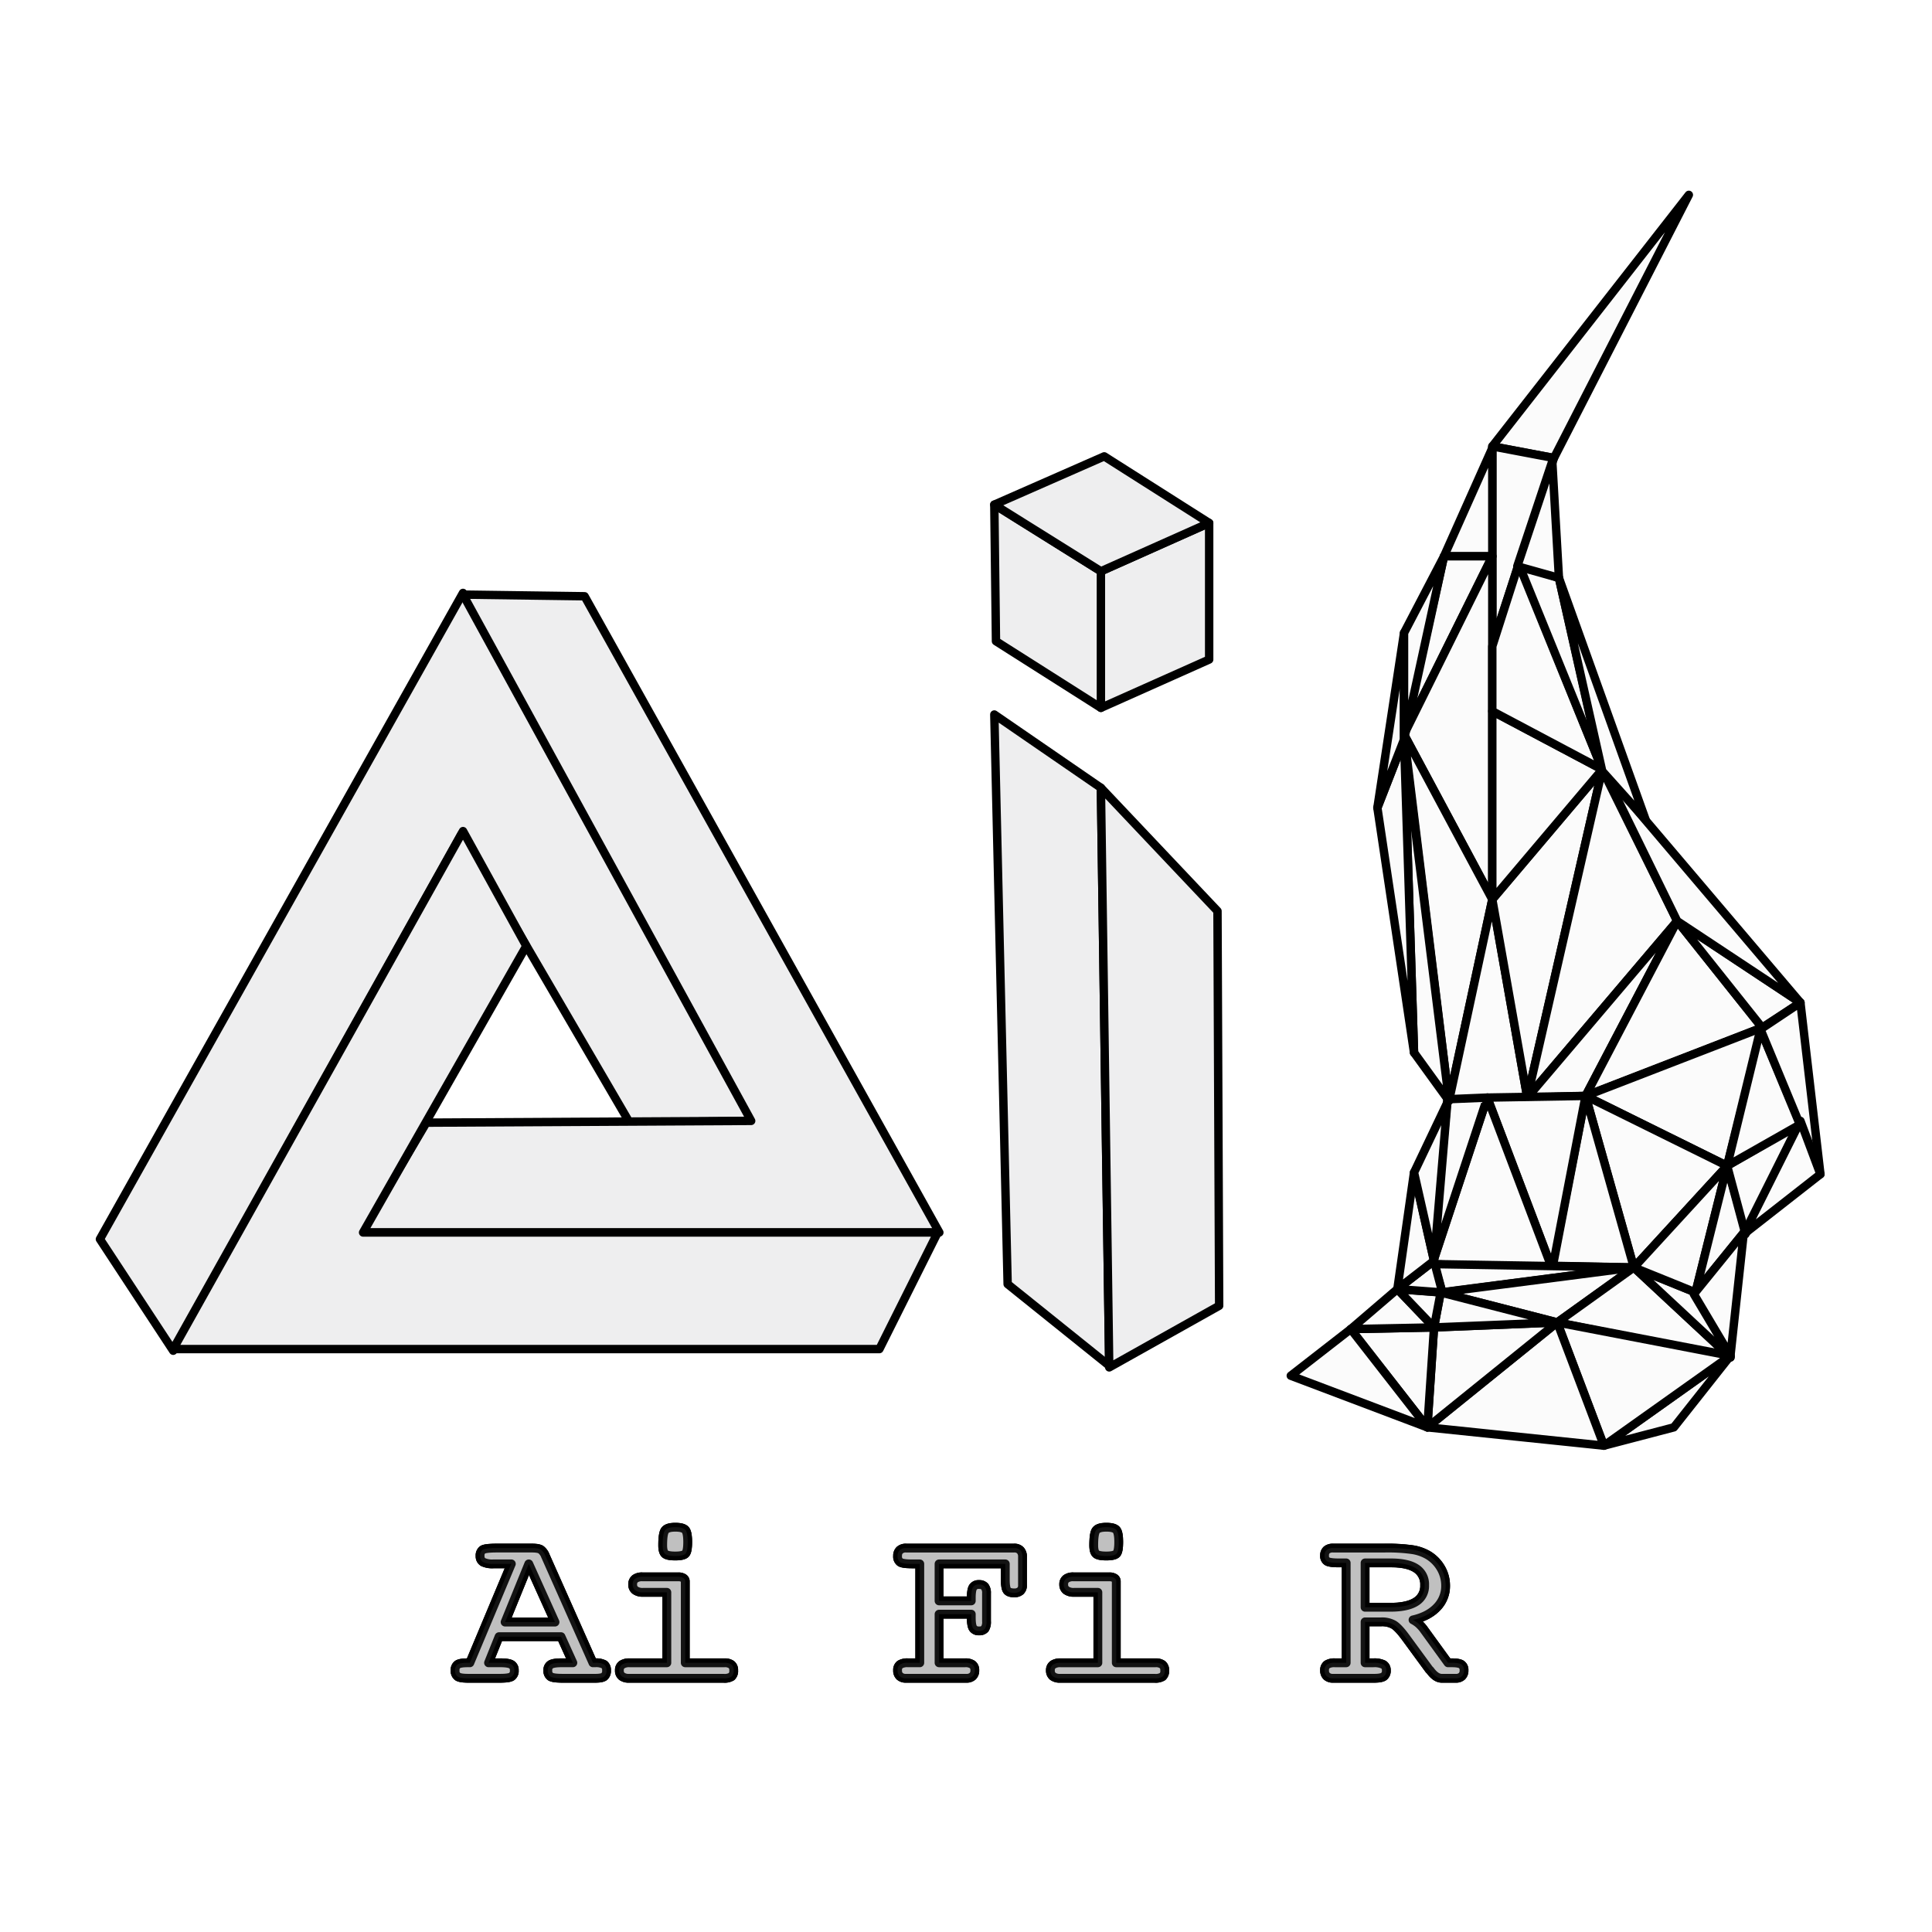 <svg id="Logo_Vector" xmlns="http://www.w3.org/2000/svg" xmlns:xlink="http://www.w3.org/1999/xlink" width="460" height="460" viewBox="0 0 920 920">
<defs><style>
.clsz1{fill:url(#radial-gradient)}.clsz2{stroke:#b63648;stroke-width:1.6px;fill:url(#lg)}.clsz10,.clsz11,.clsz12,.clsz13,.clsz14,.clsz15,.clsz16,.clsz17,.clsz18,.clsz19,.clsz2,.clsz20,.clsz21,.clsz22,.clsz23,.clsz24,.clsz25,.clsz26,.clsz27,.clsz28,.clsz29,.clsz30,.clsz31,.clsz32,.clsz33,.clsz34,.clsz35,.clsz36,.clsz37,.clsz38,.clsz39,.clsz4,.clsz40,.clsz41,.clsz42,.clsz43,.clsz44,.clsz45,.clsz46,.clsz47,.clsz48,.clsz49,.clsz5,.clsz50,.clsz51,.clsz52,.clsz53,.clsz54,.clsz55,.clsz56,.clsz57,.clsz58,.clsz6,.clsz7,.clsz8,.clsz9{fill-rule:evenodd}.clsz3{filter:url(#filter);

fill: #fbfbfb/*rgba(0,0,0,0)*/;

stroke:black;stroke-linejoin:round;stroke-width:4px;


}
.clsz4,.clsz5,.clsz6{fill:#eeeeef}
/*
.clsz4{fill:#fd3c53}.clsz5{fill:#b13746}.clsz6{fill:#fc8daf}.clsz7{fill:url(#lg-2)}.clsz8{fill:url(#lg-3)}.clsz9{fill:url(#lg-4)}.clsz10{fill:url(#lg-5)}.clsz11{fill:url(#lg-6)}.clsz12{fill:url(#lg-7)}.clsz13{fill:url(#lg-8)}.clsz14{fill:url(#lg-9)}.clsz15{fill:url(#lg-10)}.clsz16{fill:url(#lg-11)}.clsz17{fill:url(#lg-12)}.clsz18{fill:url(#lg-13)}.clsz19{fill:url(#lg-14)}.clsz20{fill:url(#lg-15)}.clsz21{fill:url(#lg-16)}.clsz22{fill:url(#lg-17)}.clsz23{fill:url(#lg-18)}.clsz24{fill:url(#lg-19)}.clsz25{fill:url(#lg-20)}.clsz26{fill:url(#lg-21)}.clsz27{fill:url(#lg-22)}.clsz28{fill:url(#lg-23)}.clsz29{fill:url(#lg-24)}.clsz30{fill:url(#lg-25)}.clsz31{fill:url(#lg-26)}.clsz32{fill:url(#lg-27)}.clsz33{fill:url(#lg-28)}.clsz34{fill:url(#lg-29)}.clsz35{fill:url(#lg-30)}.clsz36{fill:url(#lg-31)}.clsz37{fill:url(#lg-32)}.clsz38{fill:url(#lg-33)}.clsz39{fill:url(#lg-34)}.clsz40{fill:url(#lg-35)}.clsz41{fill:url(#lg-36)}.clsz42{fill:url(#lg-37)}.clsz43{fill:url(#lg-38)}.clsz44{fill:url(#lg-39)}.clsz45{fill:url(#lg-40)}.clsz46{fill:url(#lg-41)}.clsz47{fill:url(#lg-42)}.clsz48{fill:url(#lg-43)}.clsz49{fill:url(#lg-44)}.clsz50{fill:url(#lg-45)}.clsz51{fill:url(#lg-46)}.clsz52{fill:url(#lg-47)}.clsz53{fill:url(#lg-48)}.clsz54{fill:url(#lg-49)}.clsz55{fill:url(#lg-50)}.clsz56{fill:url(#lg-51)}.clsz57{fill:url(#lg-52)}.clsz58{stroke:#f52538;stroke-linejoin:round;stroke-width:.8px;fill:url(#lg-53);filter:url(#filter-2)}*/
</style>
<filter id="filter" filterUnits="userSpaceOnUse">

  <feComposite result="composite"/>
  <feComposite result="composite-2"/>
  <feComposite result="composite-3"/>
  <feFlood result="flood" flood-color="black" flood-opacity="0.14"/>
  <feComposite result="composite-4" operator="in" in2="composite-3"/>
  <feBlend result="blend" mode="blendDivide" in2="SourceGraphic"/>
  <feBlend result="blend-2" in="SourceGraphic"/>
</filter>
<radialGradient id="radial-gradient" cx="460" cy="460" r="460" gradientUnits="userSpaceOnUse">
  <stop offset="0" stop-color="rgba(0,0,0,0)"/>
  <stop offset="1" stop-color="rgba(0,0,0,0)"/>
</radialGradient>
<linearGradient id="lg" x1="457" y1="800" x2="457" y2="727" gradientUnits="userSpaceOnUse">
  <stop offset="0" stop-color="#b63648"/>
  <stop offset="1" stop-color="#953241"/>
</linearGradient>
<linearGradient id="lg-2" x1="757" y1="218" x2="757" y2="93" gradientUnits="userSpaceOnUse">
  <stop offset="0" stop-color="#97283c"/>
  <stop offset="1" stop-color="#462835"/><!---->
</linearGradient>
<linearGradient id="lg-3" x1="725" y1="307" x2="725" y2="213" gradientUnits="userSpaceOnUse">
  <stop offset="0" stop-color="#94283c"/>
  <stop offset="1" stop-color="#e1213a"/>
</linearGradient>
<linearGradient id="lg-4" x1="700" y1="265" x2="700" y2="213" xlink:href="#lg-3"/>
<linearGradient id="lg-5" x1="690" y1="350" x2="690" y2="265" xlink:href="#lg-3"/>
<linearGradient id="lg-6" x1="690" y1="428" x2="690" y2="265" xlink:href="#lg-3"/>
<linearGradient id="lg-7" x1="690" y1="524" x2="690" y2="350" gradientUnits="userSpaceOnUse">
  <stop offset="0" stop-color="#f07232"/>
  <stop offset="1" stop-color="#f6e535"/><!----><!---->
</linearGradient>
<linearGradient id="lg-8" x1="727" y1="476" x2="690" y2="476" xlink:href="#lg-7"/>
<linearGradient id="lg-9" x1="737" y1="523" x2="737" y2="366" xlink:href="#lg-3"/>
<linearGradient id="lg-10" x1="737" y1="428" x2="737" y2="339" xlink:href="#lg-3"/>
<linearGradient id="lg-11" x1="737" y1="366" x2="737" y2="268" xlink:href="#lg-3"/>
<linearGradient id="lg-12" x1="743" y1="366" x2="743" y2="269" xlink:href="#lg-3"/>
<linearGradient id="lg-13" x1="732" y1="275" x2="732" y2="220" xlink:href="#lg-3"/>
<linearGradient id="lg-14" x1="763" y1="523" x2="763" y2="366" xlink:href="#lg-7"/>
<linearGradient id="lg-15" x1="763" y1="523" x2="763" y2="439" xlink:href="#lg-7"/>
<linearGradient id="lg-16" x1="797" y1="523" x2="797" y2="439" gradientUnits="userSpaceOnUse">
  <stop offset="0" stop-color="#f6e535"/>
  <stop offset="1" stop-color="#f07232"/>
</linearGradient>
<linearGradient id="lg-17" x1="828" y1="489" x2="828" y2="439" xlink:href="#lg-3"/>
<linearGradient id="lg-18" x1="811" y1="477" x2="811" y2="367" xlink:href="#lg-3"/>
<linearGradient id="lg-19" x1="763" y1="390" x2="763" y2="275" xlink:href="#lg-3"/>
<linearGradient id="lg-20" x1="797" y1="555" x2="797" y2="489" xlink:href="#lg-7"/>
<linearGradient id="lg-21" x1="789" y1="604" x2="789" y2="522" xlink:href="#lg-7"/>
<linearGradient id="lg-22" x1="759" y1="604" x2="759" y2="522" gradientUnits="userSpaceOnUse">
  <stop offset="0" stop-color="#f25132"/>
  <stop offset="1" stop-color="#f3f837"/><!----><!----><!---->
</linearGradient>
<linearGradient id="lg-23" x1="732" y1="604" x2="732" y2="522" xlink:href="#lg-7"/>
<linearGradient id="lg-24" x1="711" y1="604" x2="711" y2="523" xlink:href="#lg-16"/>
<linearGradient id="lg-25" x1="695" y1="602" x2="695" y2="523" xlink:href="#lg-7"/>
<linearGradient id="lg-26" x1="730" y1="615" x2="730" y2="602" xlink:href="#lg-16"/>
<linearGradient id="lg-27" x1="778" y1="617" x2="686" y2="617" gradientUnits="userSpaceOnUse">
  <stop offset="0" stop-color="#ce223c"/>
  <stop offset="1" stop-color="#f3f837"/>
</linearGradient>
<linearGradient id="lg-28" x1="761" y1="604" x2="805" y2="646" gradientUnits="userSpaceOnUse">
  <stop offset="0" stop-color="#d33932"/>
  <stop offset="1" stop-color="#652e40"/><!----><!----><!----><!---->
</linearGradient>
<linearGradient id="lg-29" x1="801" y1="646" x2="801" y2="604" gradientUnits="userSpaceOnUse">
  <stop offset="0" stop-color="#d23632"/>
  <stop offset="1" stop-color="#f6e535"/>
</linearGradient>
<linearGradient id="lg-30" x1="800" y1="615" x2="800" y2="555" xlink:href="#lg-7"/>
<linearGradient id="lg-31" x1="819" y1="615" x2="819" y2="555" xlink:href="#lg-7"/>
<linearGradient id="lg-32" x1="840" y1="588" x2="840" y2="535" xlink:href="#lg-7"/>
<linearGradient id="lg-33" x1="840" y1="555" x2="840" y2="490" xlink:href="#lg-7"/>
<linearGradient id="lg-34" x1="853" y1="559" x2="853" y2="477" xlink:href="#lg-3"/>
<linearGradient id="lg-35" x1="849" y1="588" x2="849" y2="534" xlink:href="#lg-3"/>
<linearGradient id="lg-36" x1="818" y1="646" x2="818" y2="587" gradientUnits="userSpaceOnUse">
  <stop offset="0" stop-color="#f07232"/>
  <stop offset="1" stop-color="#f6e535"/>
</linearGradient>
<linearGradient id="lg-37" x1="794" y1="688" x2="794" y2="646" xlink:href="#lg-3"/>
<linearGradient id="lg-38" x1="783" y1="688" x2="783" y2="630" gradientUnits="userSpaceOnUse">
  <stop offset="0" stop-color="#6b2d3d"/>
  <stop offset="1" stop-color="#b3283f"/><!----><!----><!----><!----><!---->
</linearGradient>
<linearGradient id="lg-39" x1="722" y1="688" x2="722" y2="630" gradientUnits="userSpaceOnUse">
  <stop offset="0" stop-color="#b3283f"/>
  <stop offset="1" stop-color="#6b2d3d"/>
</linearGradient>
<linearGradient id="lg-40" x1="712" y1="680" x2="712" xlink:href="#lg-38"/>
<linearGradient id="lg-41" x1="712" y1="632" x2="712" y2="615" gradientUnits="userSpaceOnUse">
  <stop offset="0" stop-color="#c32a44"/>
  <stop offset="1" stop-color="#e34538"/>
</linearGradient>
<linearGradient id="lg-42" x1="663" y1="680" x2="663" y2="632" gradientUnits="userSpaceOnUse">
  <stop offset="0" stop-color="#6b2d3d"/>
  <stop offset="1" stop-color="#d13039"/><!----><!----><!----><!----><!----><!---->
</linearGradient>
<linearGradient id="lg-43" x1="663" y1="633" x2="663" y2="614" gradientUnits="userSpaceOnUse">
  <stop offset="0" stop-color="#e34538"/>
  <stop offset="1" stop-color="#c32a44"/>
</linearGradient>
<linearGradient id="lg-44" x1="676" y1="632" x2="676" xlink:href="#lg-43"/>
<linearGradient id="lg-45" x1="676" y1="615" x2="676" y2="600" xlink:href="#lg-3"/>
<linearGradient id="lg-46" x1="676" y1="615" x2="674" y2="558" xlink:href="#lg-3"/>
<linearGradient id="lg-47" x1="681" y1="600" x2="681" y2="525" xlink:href="#lg-3"/>
<linearGradient id="lg-48" x1="679" y1="524" x2="680" y2="352" xlink:href="#lg-3"/>
<linearGradient id="lg-49" x1="665" y1="501" x2="665" y2="352" xlink:href="#lg-3"/>
<linearGradient id="lg-50" x1="662" y1="385" x2="662" y2="301" xlink:href="#lg-3"/>
<linearGradient id="lg-51" x1="678" y1="352" x2="678" y2="265" xlink:href="#lg-3"/>
<linearGradient id="lg-52" x1="647" y1="680" x2="647" y2="633" xlink:href="#lg-42"/>
<linearGradient id="lg-53" x1="457" y1="800" x2="457" y2="727" gradientUnits="userSpaceOnUse">
  <stop offset="0" stop-color="#b53651"/>
  <stop offset="1" stop-color="#fc2945"/>
</linearGradient></defs>
<rect id="rr_1_c" class="clsz1" width="920" height="920" rx="74.5" ry="74.5"/>
<path id="p2-4" class="clsz3" d="M251.8,744.708l12.489,27.708H240.527Zm-28.057,47.1h-1.1q-3.484,0-4.7.784a3.1,3.1,0,0,0-1.22,2.824,3.285,3.285,0,0,0,1.22,2.953q1.219,0.811,4.938.811h15.277q4.239,0,5.489-.811a3.25,3.25,0,0,0,1.249-2.953,2.964,2.964,0,0,0-1.394-2.8q-1.393-.81-5.228-0.811h-5.634l5-12.442h29.509l5.635,12.442h-5.4q-3.777,0-5.141.811a2.981,2.981,0,0,0-1.365,2.8,3.248,3.248,0,0,0,1.249,2.953q1.248,0.811,5.663.811h15.8q3.02,0,4.125-.811a3.446,3.446,0,0,0,1.1-2.953,3.16,3.16,0,0,0-1.162-2.824,8.279,8.279,0,0,0-4.3-.784H282.35l-22.712-51.077a6.554,6.554,0,0,0-2.062-2.8q-1.134-.758-4.328-0.758H236.693q-5.577,0-6.826.81a3.253,3.253,0,0,0-1.249,2.954,3.121,3.121,0,0,0,1.424,2.9,10.25,10.25,0,0,0,4.966.862h8.481ZM316.7,739.951q1.132,0.993,4.851.993,3.774,0,4.85-1.072t1.075-5.567q0-4.6-1.162-5.83t-4.763-1.228q-3.718,0-4.851,1.464t-1.133,7.11Q315.565,738.958,316.7,739.951Zm9.614,13.07a1.78,1.78,0,0,0-.9-1.569,4.565,4.565,0,0,0-2.469-.575h-17.02a5.6,5.6,0,0,0-3.486.909,3.245,3.245,0,0,0-1.161,2.725,3.287,3.287,0,0,0,1.253,2.778,5.907,5.907,0,0,0,3.643.96h11.369v33.563H299.823a6.206,6.206,0,0,0-3.659.889,3.143,3.143,0,0,0-1.22,2.719,3.418,3.418,0,0,0,1.162,2.823,5.456,5.456,0,0,0,3.485.941H344.61a6.271,6.271,0,0,0,3.747-.811,3.6,3.6,0,0,0,1.016-2.953,3.31,3.31,0,0,0-1.075-2.745,5.3,5.3,0,0,0-3.34-.863H326.312V753.021Zm120.859,38.791v-23.16h15.336v1.516q0,3.817.813,5.124a3.145,3.145,0,0,0,2.9,1.307,3.329,3.329,0,0,0,2.759-.993,6.057,6.057,0,0,0,.785-3.608V758.719a4.9,4.9,0,0,0-.843-3.189,3.356,3.356,0,0,0-2.7-.993,3.145,3.145,0,0,0-2.9,1.307q-0.815,1.306-.813,5.123v1.359H447.171V744.708h31.542v7.476q0,4.026.872,5.176t3.311,1.15a4.337,4.337,0,0,0,2.991-.915,3.506,3.506,0,0,0,1.017-2.745V741.362a4.354,4.354,0,0,0-1.017-3.11,3.933,3.933,0,0,0-2.991-1.072H431.487a4.294,4.294,0,0,0-3.02.967,3.619,3.619,0,0,0-1.046,2.8,3.251,3.251,0,0,0,1.249,2.954q1.248,0.811,5.664.81h3.659v47.1h-5.576a6.708,6.708,0,0,0-3.863.837,3.219,3.219,0,0,0-1.133,2.771,3.619,3.619,0,0,0,1.046,2.8,4.289,4.289,0,0,0,3.02.967h28.638a4.291,4.291,0,0,0,3.02-.967,3.619,3.619,0,0,0,1.046-2.8,3.268,3.268,0,0,0-1.1-2.745,5.783,5.783,0,0,0-3.543-.863H447.171Zm74.778-51.861q1.133,0.993,4.85.993,3.776,0,4.85-1.072t1.075-5.567q0-4.6-1.162-5.83t-4.763-1.228q-3.718,0-4.85,1.464t-1.133,7.11Q520.816,738.958,521.949,739.951Zm9.613,13.07a1.778,1.778,0,0,0-.9-1.569,4.563,4.563,0,0,0-2.469-.575h-17.02a5.6,5.6,0,0,0-3.485.909,3.246,3.246,0,0,0-1.162,2.725,3.288,3.288,0,0,0,1.254,2.778,5.905,5.905,0,0,0,3.643.96h11.368v33.563H505.074a6.209,6.209,0,0,0-3.66.889,3.143,3.143,0,0,0-1.22,2.719,3.418,3.418,0,0,0,1.162,2.823,5.456,5.456,0,0,0,3.485.941H549.86a6.271,6.271,0,0,0,3.747-.811,3.6,3.6,0,0,0,1.016-2.953,3.313,3.313,0,0,0-1.074-2.745,5.3,5.3,0,0,0-3.34-.863H531.562V753.021Zm130.851-8.783q7.957,0,11.966,2.666a8.916,8.916,0,0,1,4.008,7.946,8.75,8.75,0,0,1-4.095,7.869q-4.1,2.64-12.228,2.64H650.04V744.238h12.373ZM650.04,772.312h7.726a11.259,11.259,0,0,1,5.9,1.359q2.235,1.36,5.663,6.012L680.478,794.9a5.634,5.634,0,0,0,.523.523q2.73,3.764,5.577,3.764h6.564a4.182,4.182,0,0,0,2.991-.967,3.682,3.682,0,0,0,1.017-2.8,3.105,3.105,0,0,0-1.22-2.8q-1.22-.81-4.473-0.811H689.54l-11.676-16.1a16.8,16.8,0,0,0-2.294-2.509,13.538,13.538,0,0,0-2.7-1.83q7.318-1.673,11.414-5.986a14.471,14.471,0,0,0,4.1-10.325,16.349,16.349,0,0,0-2.236-8.313,17.279,17.279,0,0,0-6.128-6.221,21.173,21.173,0,0,0-7.407-2.588,84.935,84.935,0,0,0-13.273-.758H634.821a4.518,4.518,0,0,0-3.05.889,3.353,3.353,0,0,0-1.017,2.666,2.913,2.913,0,0,0,1.278,2.771q1.278,0.732,5.635.732h3.369v47.574H635.75a6.727,6.727,0,0,0-3.834.837,3.181,3.181,0,0,0-1.162,2.771,3.622,3.622,0,0,0,1.046,2.8,4.292,4.292,0,0,0,3.021.967h19.517q3.369,0,4.589-.837a3.292,3.292,0,0,0,1.22-2.927,2.976,2.976,0,0,0-1.394-2.771,9.849,9.849,0,0,0-4.763-.837h-3.95v-19.5Z"/>
<g id="Vector" class="clsz3"><g id="Letters" style="fill: none !Important;">
  <path id="p1" class="clsz4" d="M219.7,397.34L82.48,643.207l-34.9-53.138,172.9-307.724,138,251.414-58.69.8Z"/>
  <path id="p1_c" class="clsz5" d="M357.7,533.759L220.483,283.138l57.9,0.793L447.31,586.9H172.1l30.931-52.3Z"/>
  <path id="p1_co2" class="clsz6" d="M172.9,586.9h273.62l-27.758,55.517H82.483l138-246.655,30.138,54.724Z"/>
  <path id="p2" class="clsz4" d="M528.207,650.345l-48.379-38.862-6.345-271.242,50.758,34.9Z"/>
  <path id="p2c" class="clsz6" d="M580.552,621.793l-52.345,29.345-3.966-276,55.518,58.69Z"/>
  <path id="p2c_2" class="clsz6" d="M575.793,314.069l-51.552,23V272.034l51.552-23v65.035Z"/>
  <path id="p2c_3" class="clsz4" d="M524.241,337.069l-49.965-31.724-0.793-65.035,50.758,31.724v65.035Z"/>
  <path id="p2c_4" class="clsz5" d="M524.241,272.034L473.483,240.31l52.345-23,49.965,31.724Z"/>
</g><g id="Shape">
  <path class="clsz7" d="M739.97 218.1l-29.34-5.55L804.21 92.79Z"/>
  <path class="clsz8" d="M739.97 218.1l-29.34-5.55v94.38Z"/>
  <path class="clsz9" d="M687.62 264.9l23-51.55V264.9h-23Z"/>
  <path class="clsz10" d="M687.62 264.9l-19.03 84.86L710.62 264.9h-23Z"/>
  <path class="clsz11" d="M710.62 428.28l-42.03-78.52L710.62 264.9V428.28Z"/>
  <path class="clsz12" d="M710.62 428.28l-42.03-78.52L690 524.24Z"/>
  <path class="clsz13" d="M710.62 428.28l16.66 94.38L690 524.24Z"/>
  <path class="clsz14" d="M710.62 428.28l16.66 94.38 35.69-156.24Z"/>
  <path class="clsz15" d="M710.62 428.28V338.66l52.35 27.76Z"/>
  <path class="clsz16" d="M723.31 268.07l-12.69 39.66v30.93l52.35 27.76Z"/>
  <path class="clsz17" d="M723.31 268.86l19.04 6.35 20.62 91.21Z"/>
  <path class="clsz18" d="M722.52 269.65l19.83 5.55-3.17-55.52Z"/>
  <path class="clsz19" d="M798.66 438.59l-71.38 84.07 35.69-156.24Z"/>
  <path class="clsz20" d="M798.66 438.59l-71.38 84.07 27.76-0.79Z"/>
  <path class="clsz21" d="M798.66 438.59L839.1 489.35l-84.07 32.52Z"/>
  <path class="clsz22" d="M798.66 438.59L839.1 489.35l18.24-11.9Z"/>
  <path class="clsz23" d="M798.66 438.59l-34.9-71.38 93.59 110.24Z"/>
  <path class="clsz24" d="M742.35 275.21l20.62 92 20.62 23Z"/>
  <path class="clsz25" d="M822.45 555.17L839.1 489.35l-84.07 32.52Z"/>
  <path class="clsz26" d="M822.45 555.17l-44.41 48.38-23-81.69Z"/>
  <path class="clsz27" d="M739.17 602.76l38.86 0.79-23-81.69Z"/>
  <path class="clsz28" d="M739.17 604.35l-30.93-81.69 46.79-0.79Z"/>
  <path class="clsz29" d="M739.17 604.35l-30.93-81.69-26.17 79.31Z"/>
  <path class="clsz30" d="M689.21 523.45l19.03-0.79-26.17 79.31Z"/>
  <path class="clsz31" d="M686.83 615.45l91.21-11.9-95.17-1.59Z"/>
  <path class="clsz32" d="M686.03 615.45l92-11.9-36.48 26.17Z"/>
  <path class="clsz33" d="M824.03 646.38l-46-42.83-36.48 26.17Z"/>
  <path class="clsz34" d="M824.03 646.38l-46-42.83 29.35 11.9Z"/>
  <path class="clsz35" d="M822.45 555.17l-44.41 48.38 29.35 11.9Z"/>
  <path class="clsz36" d="M822.45 555.17l8.72 30.93-23.79 29.35Z"/>
  <path class="clsz37" d="M822.45 555.17l8.72 32.52 25.38-52.34Z"/>
  <path class="clsz38" d="M822.45 555.17l15.86-65.03 19.04 45.21Z"/>
  <path class="clsz39" d="M857.35 477.45l-19.03 12.69 28.55 69Z"/>
  <path class="clsz40" d="M857.35 533.76L830.38 587.69l36.48-28.55Z"/>
  <path class="clsz41" d="M824.03 645.59l6.35-58.69-23.79 29.34Z"/>
  <path class="clsz42" d="M824.03 645.59l-26.96 34.1-33.31 8.72Z"/>
  <path class="clsz43" d="M824.03 645.59l-82.48-15.86 22.21 58.69Z"/>
  <path class="clsz44" d="M679.69 679.69l61.86-49.97 22.21 58.69Z"/>
  <path class="clsz45" d="M679.69 679.69l61.86-49.97-58.69 2.38Z"/>
  <path class="clsz46" d="M686.03 615.45l55.52 14.28-58.69 2.38Z"/>
  <path class="clsz47" d="M679.69 679.69L643.21 632.9l39.66-0.79Z"/>
  <path class="clsz48" d="M665.41 613.86L643.21 632.9l39.66-0.79Z"/>
  <path class="clsz49" d="M665.41 613.86l20.62 1.59L682.86 632.1Z"/>
  <path class="clsz50" d="M665.41 613.86l21.41 1.59-3.97-15.07Z"/>
  <path class="clsz51" d="M665.41 613.86l7.93-55.52 9.52 42.03Z"/>
  <path class="clsz52" d="M689.21 525.03l-15.86 33.31 9.52 42.03Z"/>
  <path class="clsz53" d="M690 524.24l-16.65-23-4.76-149.1Z"/>
  <path class="clsz54" d="M655.9 384.66l17.45 116.59-4.76-149.1Z"/>
  <path class="clsz55" d="M655.9 384.66l12.69-83.28v50.76Z"/>
  <path class="clsz56" d="M687.62 264.9l-19.03 36.48v50.76Z"/>
  <path class="clsz57" d="M679.69 679.69L643.21 632.9 614.66 655.1Z"/>
</g></g>
<g style="fill: url(#lg-53); filter: url(#filter-2)">
<path id="Ai_Fi_R_c" class="clsz58" d="M251.8,744.708l12.489,27.708H240.527Zm-28.057,47.1h-1.1q-3.484,0-4.7.784a3.1,3.1,0,0,0-1.22,2.824,3.285,3.285,0,0,0,1.22,2.953q1.219,0.811,4.938.811h15.277q4.239,0,5.489-.811a3.25,3.25,0,0,0,1.249-2.953,2.964,2.964,0,0,0-1.394-2.8q-1.393-.81-5.228-0.811h-5.634l5-12.442h29.509l5.635,12.442h-5.4q-3.777,0-5.141.811a2.981,2.981,0,0,0-1.365,2.8,3.248,3.248,0,0,0,1.249,2.953q1.248,0.811,5.663.811h15.8q3.02,0,4.125-.811a3.446,3.446,0,0,0,1.1-2.953,3.16,3.16,0,0,0-1.162-2.824,8.279,8.279,0,0,0-4.3-.784H282.35l-22.712-51.077a6.554,6.554,0,0,0-2.062-2.8q-1.134-.758-4.328-0.758H236.693q-5.577,0-6.826.81a3.253,3.253,0,0,0-1.249,2.954,3.121,3.121,0,0,0,1.424,2.9,10.25,10.25,0,0,0,4.966.862h8.481ZM316.7,739.951q1.132,0.993,4.851.993,3.774,0,4.85-1.072t1.075-5.567q0-4.6-1.162-5.83t-4.763-1.228q-3.718,0-4.851,1.464t-1.133,7.11Q315.565,738.958,316.7,739.951Zm9.614,13.07a1.78,1.78,0,0,0-.9-1.569,4.565,4.565,0,0,0-2.469-.575h-17.02a5.6,5.6,0,0,0-3.486.909,3.245,3.245,0,0,0-1.161,2.725,3.287,3.287,0,0,0,1.253,2.778,5.907,5.907,0,0,0,3.643.96h11.369v33.563H299.823a6.206,6.206,0,0,0-3.659.889,3.143,3.143,0,0,0-1.22,2.719,3.418,3.418,0,0,0,1.162,2.823,5.456,5.456,0,0,0,3.485.941H344.61a6.271,6.271,0,0,0,3.747-.811,3.6,3.6,0,0,0,1.016-2.953,3.31,3.31,0,0,0-1.075-2.745,5.3,5.3,0,0,0-3.34-.863H326.312V753.021Zm120.859,38.791v-23.16h15.336v1.516q0,3.817.813,5.124a3.145,3.145,0,0,0,2.9,1.307,3.329,3.329,0,0,0,2.759-.993,6.057,6.057,0,0,0,.785-3.608V758.719a4.9,4.9,0,0,0-.843-3.189,3.356,3.356,0,0,0-2.7-.993,3.145,3.145,0,0,0-2.9,1.307q-0.815,1.306-.813,5.123v1.359H447.171V744.708h31.542v7.476q0,4.026.872,5.176t3.311,1.15a4.337,4.337,0,0,0,2.991-.915,3.506,3.506,0,0,0,1.017-2.745V741.362a4.354,4.354,0,0,0-1.017-3.11,3.933,3.933,0,0,0-2.991-1.072H431.487a4.294,4.294,0,0,0-3.02.967,3.619,3.619,0,0,0-1.046,2.8,3.251,3.251,0,0,0,1.249,2.954q1.248,0.811,5.664.81h3.659v47.1h-5.576a6.708,6.708,0,0,0-3.863.837,3.219,3.219,0,0,0-1.133,2.771,3.619,3.619,0,0,0,1.046,2.8,4.289,4.289,0,0,0,3.02.967h28.638a4.291,4.291,0,0,0,3.02-.967,3.619,3.619,0,0,0,1.046-2.8,3.268,3.268,0,0,0-1.1-2.745,5.783,5.783,0,0,0-3.543-.863H447.171Zm74.778-51.861q1.133,0.993,4.85.993,3.776,0,4.85-1.072t1.075-5.567q0-4.6-1.162-5.83t-4.763-1.228q-3.718,0-4.85,1.464t-1.133,7.11Q520.816,738.958,521.949,739.951Zm9.613,13.07a1.778,1.778,0,0,0-.9-1.569,4.563,4.563,0,0,0-2.469-.575h-17.02a5.6,5.6,0,0,0-3.485.909,3.246,3.246,0,0,0-1.162,2.725,3.288,3.288,0,0,0,1.254,2.778,5.905,5.905,0,0,0,3.643.96h11.368v33.563H505.074a6.209,6.209,0,0,0-3.66.889,3.143,3.143,0,0,0-1.22,2.719,3.418,3.418,0,0,0,1.162,2.823,5.456,5.456,0,0,0,3.485.941H549.86a6.271,6.271,0,0,0,3.747-.811,3.6,3.6,0,0,0,1.016-2.953,3.313,3.313,0,0,0-1.074-2.745,5.3,5.3,0,0,0-3.34-.863H531.562V753.021Zm130.851-8.783q7.957,0,11.966,2.666a8.916,8.916,0,0,1,4.008,7.946,8.75,8.75,0,0,1-4.095,7.869q-4.1,2.64-12.228,2.64H650.04V744.238h12.373ZM650.04,772.312h7.726a11.259,11.259,0,0,1,5.9,1.359q2.235,1.36,5.663,6.012L680.478,794.9a5.634,5.634,0,0,0,.523.523q2.73,3.764,5.577,3.764h6.564a4.182,4.182,0,0,0,2.991-.967,3.682,3.682,0,0,0,1.017-2.8,3.105,3.105,0,0,0-1.22-2.8q-1.22-.81-4.473-0.811H689.54l-11.676-16.1a16.8,16.8,0,0,0-2.294-2.509,13.538,13.538,0,0,0-2.7-1.83q7.318-1.673,11.414-5.986a14.471,14.471,0,0,0,4.1-10.325,16.349,16.349,0,0,0-2.236-8.313,17.279,17.279,0,0,0-6.128-6.221,21.173,21.173,0,0,0-7.407-2.588,84.935,84.935,0,0,0-13.273-.758H634.821a4.518,4.518,0,0,0-3.05.889,3.353,3.353,0,0,0-1.017,2.666,2.913,2.913,0,0,0,1.278,2.771q1.278,0.732,5.635.732h3.369v47.574H635.75a6.727,6.727,0,0,0-3.834.837,3.181,3.181,0,0,0-1.162,2.771,3.622,3.622,0,0,0,1.046,2.8,4.292,4.292,0,0,0,3.021.967h19.517q3.369,0,4.589-.837a3.292,3.292,0,0,0,1.22-2.927,2.976,2.976,0,0,0-1.394-2.771,9.849,9.849,0,0,0-4.763-.837h-3.95v-19.5Z" style="stroke: rgba(0,0,0,0.9); filter: none; fill: #c0c0c0; stroke-width: 4.2px; stroke-linejoin:round"/>
</g><use xlink:href="#Ai_Fi_R_c" style="stroke: none; filter: none; fill: none"/></svg>